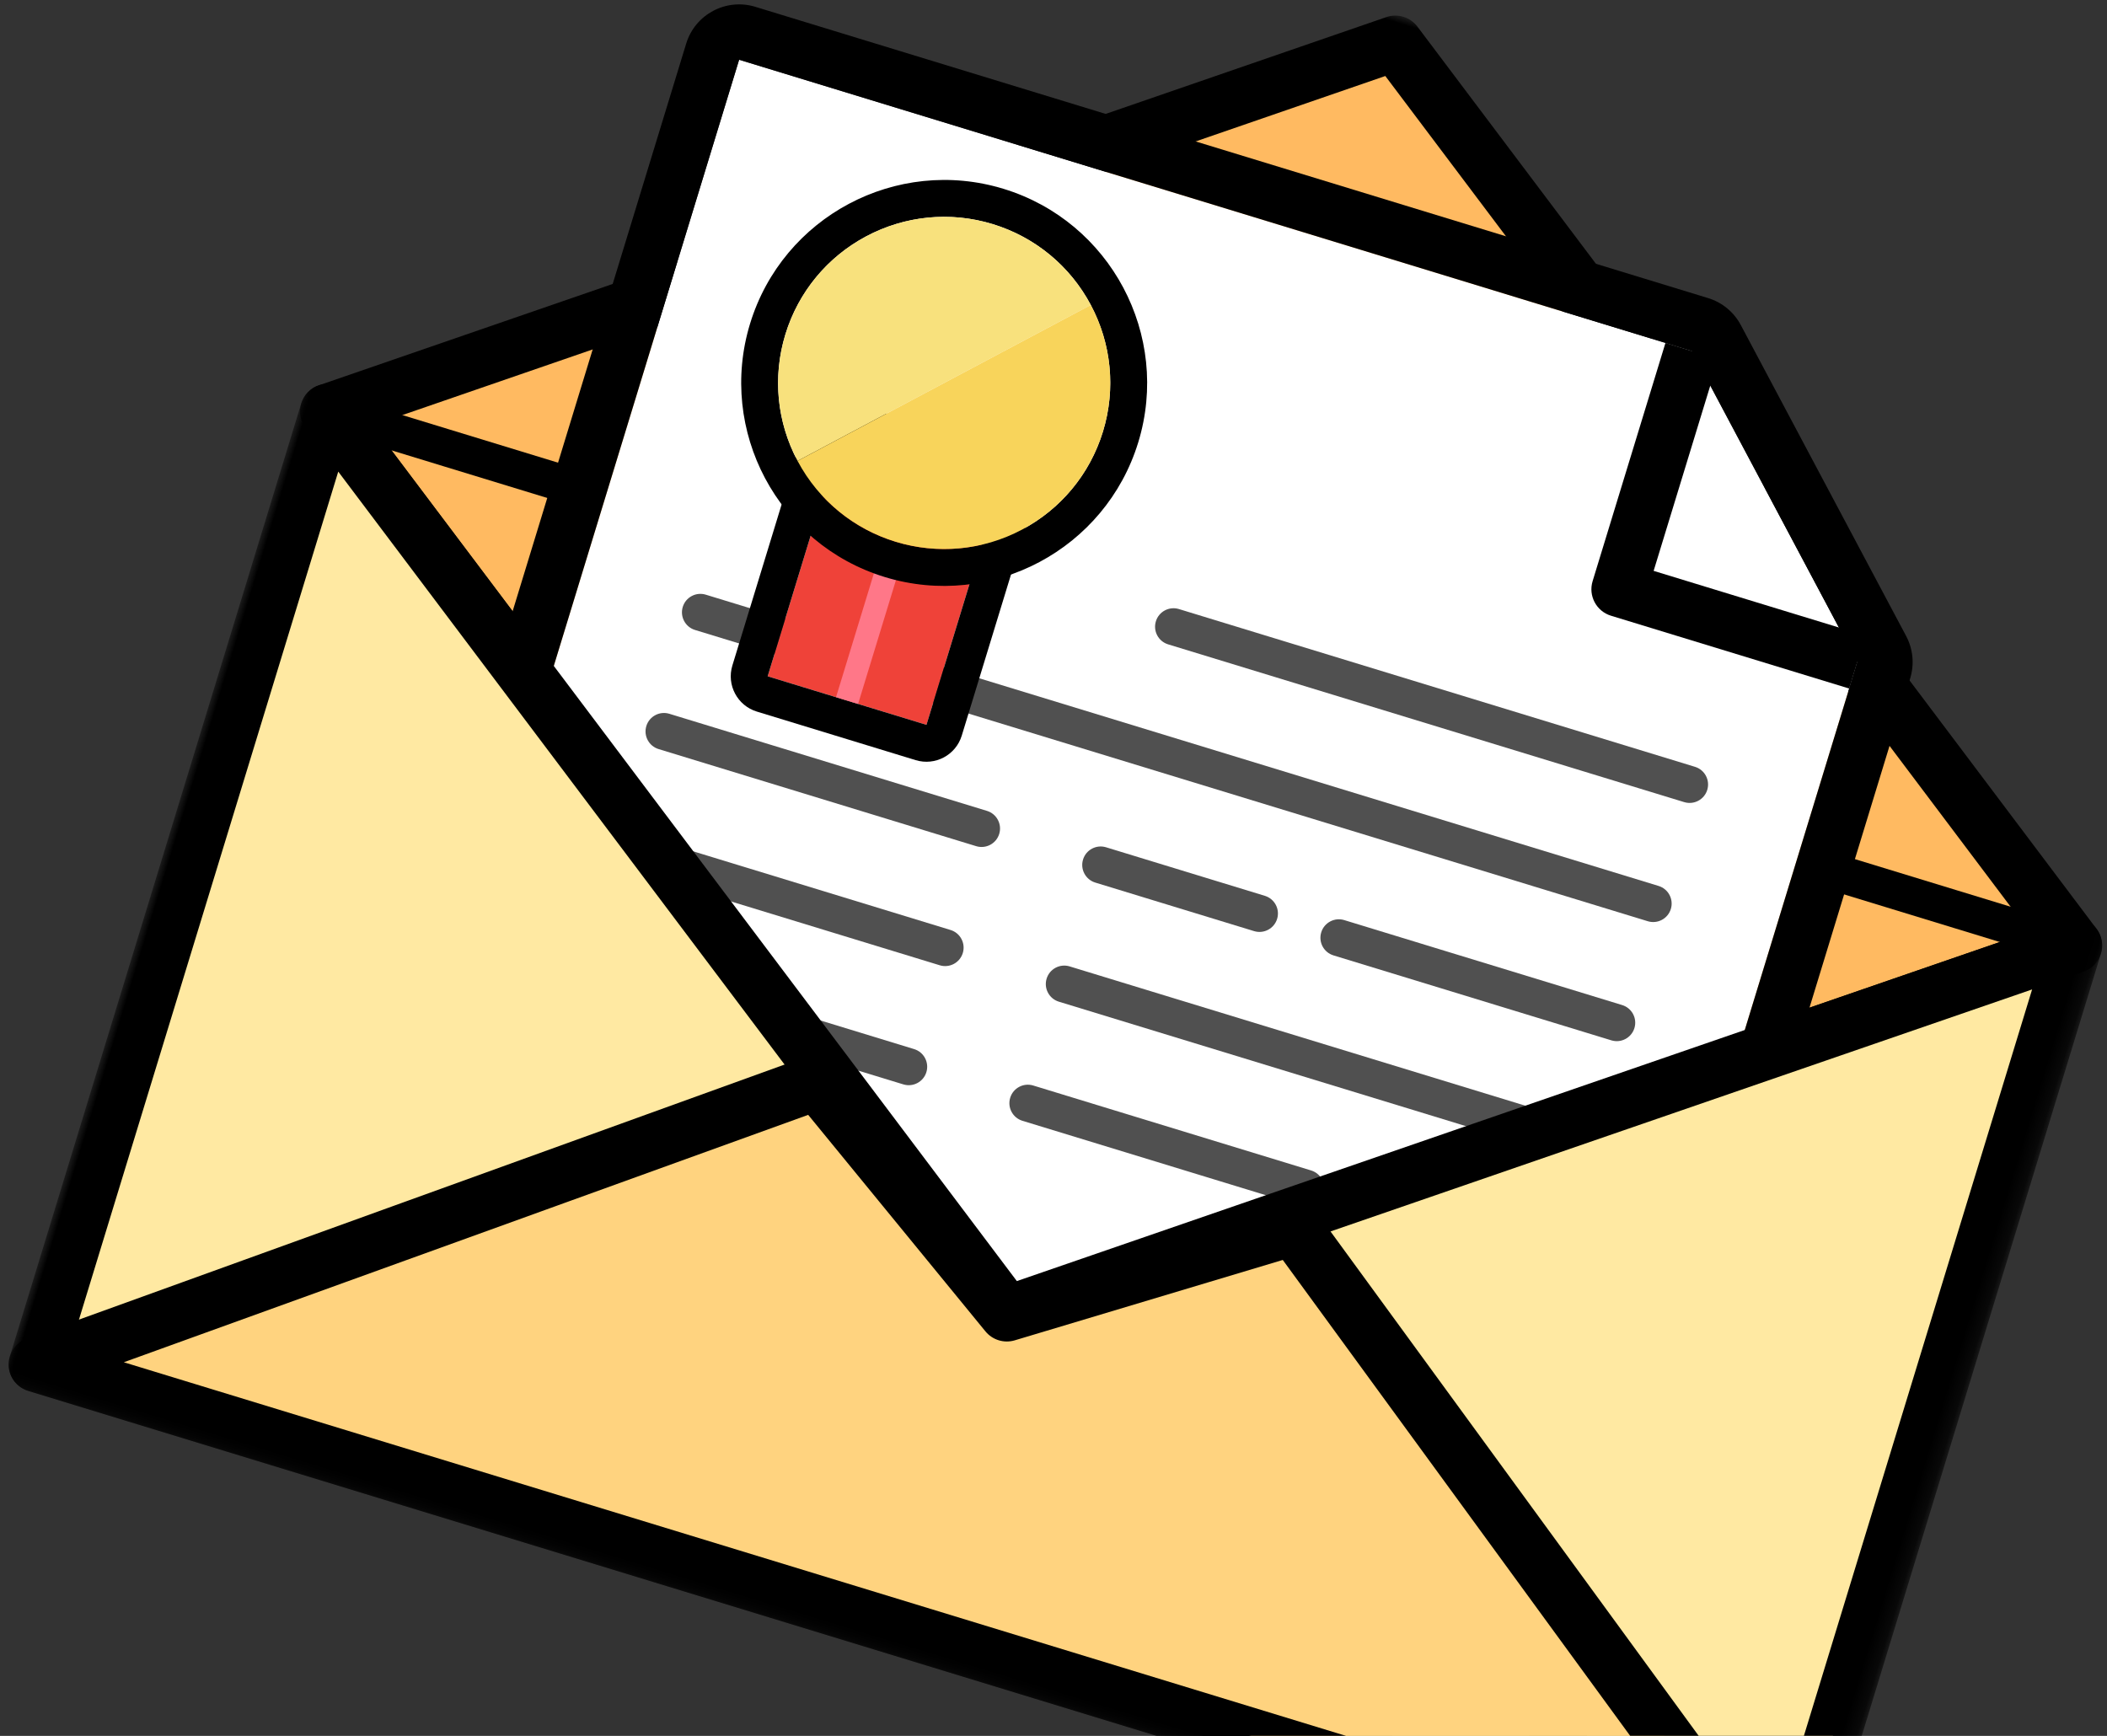 <?xml version="1.0" encoding="UTF-8"?>
<svg width="142px" height="117px" viewBox="0 0 142 117" version="1.1" xmlns="http://www.w3.org/2000/svg" xmlns:xlink="http://www.w3.org/1999/xlink">
    <rect x="0" y="0" width="142" height="117" fill="#333333" stroke="none"/>
    <!-- Generator: Sketch 42 (36781) - http://www.bohemiancoding.com/sketch -->
    <title>envelope</title>
    <desc>Created with Sketch.</desc>
    <defs>
        <polygon id="path-1" points="126.834 -1.06670647e-13 0 -1.06670647e-13 0 93.279 126.834 93.279 126.834 -1.24344979e-13"></polygon>
        <polygon id="path-3" points="5.68434189e-14 115.666 126.834 115.666 126.834 -5.86197757e-14 5.68434189e-14 -5.86197757e-14"></polygon>
    </defs>
    <g id="Page-1" stroke="none" stroke-width="1" fill="none" fill-rule="evenodd">
        <g id="services-path-view" transform="translate(-18, -807)">
            <g id="budget-tab" transform="translate(0, 784)">
                <g id="development-+-Development-Mask">
                    <g id="envelope" transform="translate(95.704, 79.623) rotate(17) translate(-95.704, -79.623) translate(32.204, 21.623)">
                        <polygon id="Fill-1" fill="#FFBA61" points="1.865 46.64 63.417 1.866 124.968 46.64 63.417 91.413"></polygon>
                        <g id="Group-34" transform="translate(0, -0)">
                            <g id="Group-4" transform="translate(0, 0)">
                                <mask id="mask-2" fill="white">
                                    <use xlink:href="#path-1"></use>
                                </mask>
                                <g id="Clip-3"></g>
                                <path d="M5.037,46.64 L63.417,89.107 L121.797,46.64 L63.417,4.172 L5.037,46.64 Z M63.417,93.279 C63.032,93.279 62.647,93.16 62.32,92.922 L0.768,48.148 C0.286,47.797 0,47.236 0,46.64 C0,46.043 0.286,45.482 0.768,45.131 L62.32,0.357 C62.974,-0.119 63.86,-0.119 64.514,0.357 L126.065,45.131 C126.548,45.482 126.834,46.043 126.834,46.64 C126.834,47.236 126.548,47.797 126.065,48.148 L64.514,92.922 C64.187,93.16 63.802,93.279 63.417,93.279 L63.417,93.279 Z" id="Fill-2" fill="#000000" mask="url(#mask-2)"></path>
                            </g>
                            <mask id="mask-4" fill="white">
                                <use xlink:href="#path-3"></use>
                            </mask>
                            <g id="Clip-6"></g>
                            <polygon id="Fill-5" fill="#000000" mask="url(#mask-4)" points="1.865 47.883 18.652 47.883 18.652 45.396 1.865 45.396"></polygon>
                            <polygon id="Fill-7" fill="#000000" mask="url(#mask-4)" points="108.181 47.883 124.968 47.883 124.968 45.396 108.181 45.396"></polygon>
                            <path d="M52.226,32.648 C52.226,38.83 47.215,43.841 41.034,43.841 C34.854,43.841 29.843,38.83 29.843,32.648 C29.843,26.466 34.854,21.454 41.034,21.454 C47.215,21.454 52.226,26.466 52.226,32.648" id="Fill-8" fill="#F8D45B" mask="url(#mask-4)"></path>
                            <polygon id="Fill-9" fill="#FFFFFF" mask="url(#mask-4)" points="21.45 15.857 88.597 15.857 105.384 32.648 105.384 108.204 21.45 108.204"></polygon>
                            <path d="M88.597,12.126 L21.45,12.126 C19.39,12.126 17.72,13.797 17.72,15.857 L17.72,111.002 C17.72,113.063 19.39,114.733 21.45,114.733 L105.384,114.733 C107.444,114.733 109.114,113.063 109.114,111.002 L109.114,32.648 C109.114,31.658 108.721,30.709 108.022,30.009 L91.235,13.219 C90.535,12.519 89.587,12.126 88.597,12.126 M88.597,15.857 L105.384,32.648 L105.384,111.002 L21.45,111.002 L21.45,15.857 L88.597,15.857" id="Fill-10" fill="#000000" mask="url(#mask-4)"></path>
                            <path d="M52.226,61.875 L29.843,61.875 C29.157,61.875 28.6,61.318 28.6,60.631 C28.6,59.945 29.157,59.388 29.843,59.388 L52.226,59.388 C52.912,59.388 53.469,59.945 53.469,60.631 C53.469,61.318 52.912,61.875 52.226,61.875" id="Fill-11" fill="#505050" mask="url(#mask-4)"></path>
                            <path d="M52.226,70.27 L29.843,70.27 C29.157,70.27 28.6,69.713 28.6,69.026 C28.6,68.34 29.157,67.783 29.843,67.783 L52.226,67.783 C52.912,67.783 53.469,68.34 53.469,69.026 C53.469,69.713 52.912,70.27 52.226,70.27" id="Fill-12" fill="#505050" mask="url(#mask-4)"></path>
                            <path d="M52.226,78.665 L29.843,78.665 C29.157,78.665 28.6,78.108 28.6,77.422 C28.6,76.735 29.157,76.178 29.843,76.178 L52.226,76.178 C52.912,76.178 53.469,76.735 53.469,77.422 C53.469,78.108 52.912,78.665 52.226,78.665" id="Fill-13" fill="#505050" mask="url(#mask-4)"></path>
                            <path d="M52.226,87.06 L29.843,87.06 C29.157,87.06 28.6,86.504 28.6,85.817 C28.6,85.13 29.157,84.573 29.843,84.573 L52.226,84.573 C52.912,84.573 53.469,85.13 53.469,85.817 C53.469,86.504 52.912,87.06 52.226,87.06" id="Fill-14" fill="#505050" mask="url(#mask-4)"></path>
                            <path d="M96.99,53.48 L29.843,53.48 C29.157,53.48 28.6,52.923 28.6,52.236 C28.6,51.549 29.157,50.993 29.843,50.993 L96.99,50.993 C97.677,50.993 98.234,51.549 98.234,52.236 C98.234,52.923 97.677,53.48 96.99,53.48" id="Fill-15" fill="#505050" mask="url(#mask-4)"></path>
                            <path d="M96.99,45.085 L60.619,45.085 C59.932,45.085 59.376,44.528 59.376,43.841 C59.376,43.154 59.932,42.597 60.619,42.597 L96.99,42.597 C97.677,42.597 98.234,43.154 98.234,43.841 C98.234,44.528 97.677,45.085 96.99,45.085" id="Fill-16" fill="#505050" mask="url(#mask-4)"></path>
                            <path d="M96.99,61.875 L77.406,61.875 C76.719,61.875 76.162,61.318 76.162,60.631 C76.162,59.945 76.719,59.388 77.406,59.388 L96.99,59.388 C97.677,59.388 98.234,59.945 98.234,60.631 C98.234,61.318 97.677,61.875 96.99,61.875" id="Fill-17" fill="#505050" mask="url(#mask-4)"></path>
                            <path d="M71.81,61.875 L60.619,61.875 C59.932,61.875 59.376,61.318 59.376,60.631 C59.376,59.945 59.932,59.388 60.619,59.388 L71.81,59.388 C72.497,59.388 73.054,59.945 73.054,60.631 C73.054,61.318 72.497,61.875 71.81,61.875" id="Fill-18" fill="#505050" mask="url(#mask-4)"></path>
                            <path d="M96.99,87.06 L77.406,87.06 C76.719,87.06 76.162,86.504 76.162,85.817 C76.162,85.13 76.719,84.573 77.406,84.573 L96.99,84.573 C97.677,84.573 98.234,85.13 98.234,85.817 C98.234,86.504 97.677,87.06 96.99,87.06" id="Fill-19" fill="#505050" mask="url(#mask-4)"></path>
                            <path d="M96.99,70.27 L60.619,70.27 C59.932,70.27 59.376,69.713 59.376,69.026 C59.376,68.34 59.932,67.783 60.619,67.783 L96.99,67.783 C97.677,67.783 98.234,68.34 98.234,69.026 C98.234,69.713 97.677,70.27 96.99,70.27" id="Fill-20" fill="#505050" mask="url(#mask-4)"></path>
                            <path d="M96.99,78.665 L85.799,78.665 C85.112,78.665 84.556,78.108 84.556,77.422 C84.556,76.735 85.112,76.178 85.799,76.178 L96.99,76.178 C97.677,76.178 98.234,76.735 98.234,77.422 C98.234,78.108 97.677,78.665 96.99,78.665" id="Fill-21" fill="#505050" mask="url(#mask-4)"></path>
                            <path d="M80.204,78.665 L60.619,78.665 C59.932,78.665 59.376,78.108 59.376,77.422 C59.376,76.735 59.932,76.178 60.619,76.178 L80.204,76.178 C80.89,76.178 81.447,76.735 81.447,77.422 C81.447,78.108 80.89,78.665 80.204,78.665" id="Fill-22" fill="#505050" mask="url(#mask-4)"></path>
                            <polygon id="Fill-23" fill="#EF4239" mask="url(#mask-4)" points="35.439 55.035 46.63 55.035 46.63 38.244 35.439 38.244"></polygon>
                            <path d="M46.63,35.757 L35.439,35.757 C34.065,35.757 32.952,36.871 32.952,38.244 L32.952,55.035 C32.952,56.408 34.065,57.522 35.439,57.522 L46.63,57.522 C48.003,57.522 49.117,56.408 49.117,55.035 L49.117,38.244 C49.117,36.871 48.003,35.757 46.63,35.757 L46.63,35.757 Z M35.439,55.035 L46.63,55.035 L46.63,38.244 L35.439,38.244 L35.439,55.035 Z" id="Fill-24" fill="#000000" mask="url(#mask-4)"></path>
                            <polygon id="Fill-25" fill="#FF7788" mask="url(#mask-4)" points="40.257 55.035 41.812 55.035 41.812 45.085 40.257 45.085"></polygon>
                            <path d="M41.034,18.967 C33.492,18.967 27.356,25.104 27.356,32.648 C27.356,40.191 33.492,46.329 41.034,46.329 C48.577,46.329 54.713,40.191 54.713,32.648 C54.713,25.104 48.577,18.967 41.034,18.967 M41.034,21.454 C47.215,21.454 52.226,26.466 52.226,32.648 C52.226,38.83 47.215,43.841 41.034,43.841 C34.854,43.841 29.843,38.83 29.843,32.648 C29.843,26.466 34.854,21.454 41.034,21.454" id="Fill-26" fill="#000000" mask="url(#mask-4)"></path>
                            <path d="M33.121,40.563 C28.751,36.191 28.751,29.104 33.121,24.733 C37.492,20.361 44.577,20.361 48.948,24.733" id="Fill-27" fill="#F8E17D" mask="url(#mask-4)"></path>
                            <path d="M48.948,24.733 C53.318,29.104 53.318,36.191 48.948,40.563 C44.577,44.934 37.491,44.934 33.121,40.563" id="Fill-28" fill="#F8D45B" mask="url(#mask-4)"></path>
                            <path d="M105.384,34.513 L88.597,34.513 C87.567,34.513 86.732,33.678 86.732,32.648 L86.732,15.857 L90.462,15.857 L90.462,30.782 L105.384,30.782 L105.384,34.513 Z" id="Fill-29" fill="#000000" mask="url(#mask-4)"></path>
                            <polygon id="Fill-30" fill="#FFE9A2" mask="url(#mask-4)" points="124.968 113.8 1.865 113.8 1.865 46.64 63.417 91.413 124.968 46.64"></polygon>
                            <path d="M3.73,111.935 L123.103,111.935 L123.103,50.303 L64.514,92.922 C63.86,93.398 62.974,93.398 62.32,92.922 L3.73,50.303 L3.73,111.935 Z M124.968,115.666 L1.865,115.666 C0.835,115.666 9.32598917e-05,114.831 9.32598917e-05,113.8 L9.32598917e-05,46.64 C9.32598917e-05,45.938 0.394,45.295 1.019,44.977 C1.644,44.659 2.395,44.718 2.962,45.131 L63.417,89.107 L123.871,45.131 C124.438,44.718 125.19,44.659 125.815,44.977 C126.44,45.295 126.834,45.938 126.834,46.64 L126.834,113.8 C126.834,114.831 125.998,115.666 124.968,115.666 L124.968,115.666 Z" id="Fill-31" fill="#000000" mask="url(#mask-4)"></path>
                            <polygon id="Fill-32" fill="#FFD37F" mask="url(#mask-4)" points="124.968 113.8 1.865 113.8 46.63 80.22 63.417 91.413 80.204 80.22"></polygon>
                            <path d="M7.461,111.935 L119.373,111.935 L80.14,82.505 L64.451,92.966 C63.825,93.384 63.009,93.384 62.382,92.966 L46.693,82.504 L7.461,111.935 Z M124.968,115.666 L1.865,115.666 C1.062,115.666 0.35,115.152 0.096,114.39 C-0.158,113.628 0.104,112.79 0.746,112.308 L45.511,78.728 C46.144,78.253 47.006,78.228 47.665,78.668 L63.417,89.171 L79.169,78.668 C79.827,78.23 80.69,78.253 81.323,78.728 L126.087,112.308 C126.73,112.79 126.992,113.628 126.738,114.39 C126.484,115.152 125.771,115.666 124.968,115.666 L124.968,115.666 Z" id="Fill-33" fill="#000000" mask="url(#mask-4)"></path>
                        </g>
                    </g>
                </g>
            </g>
        </g>
    </g>
</svg>